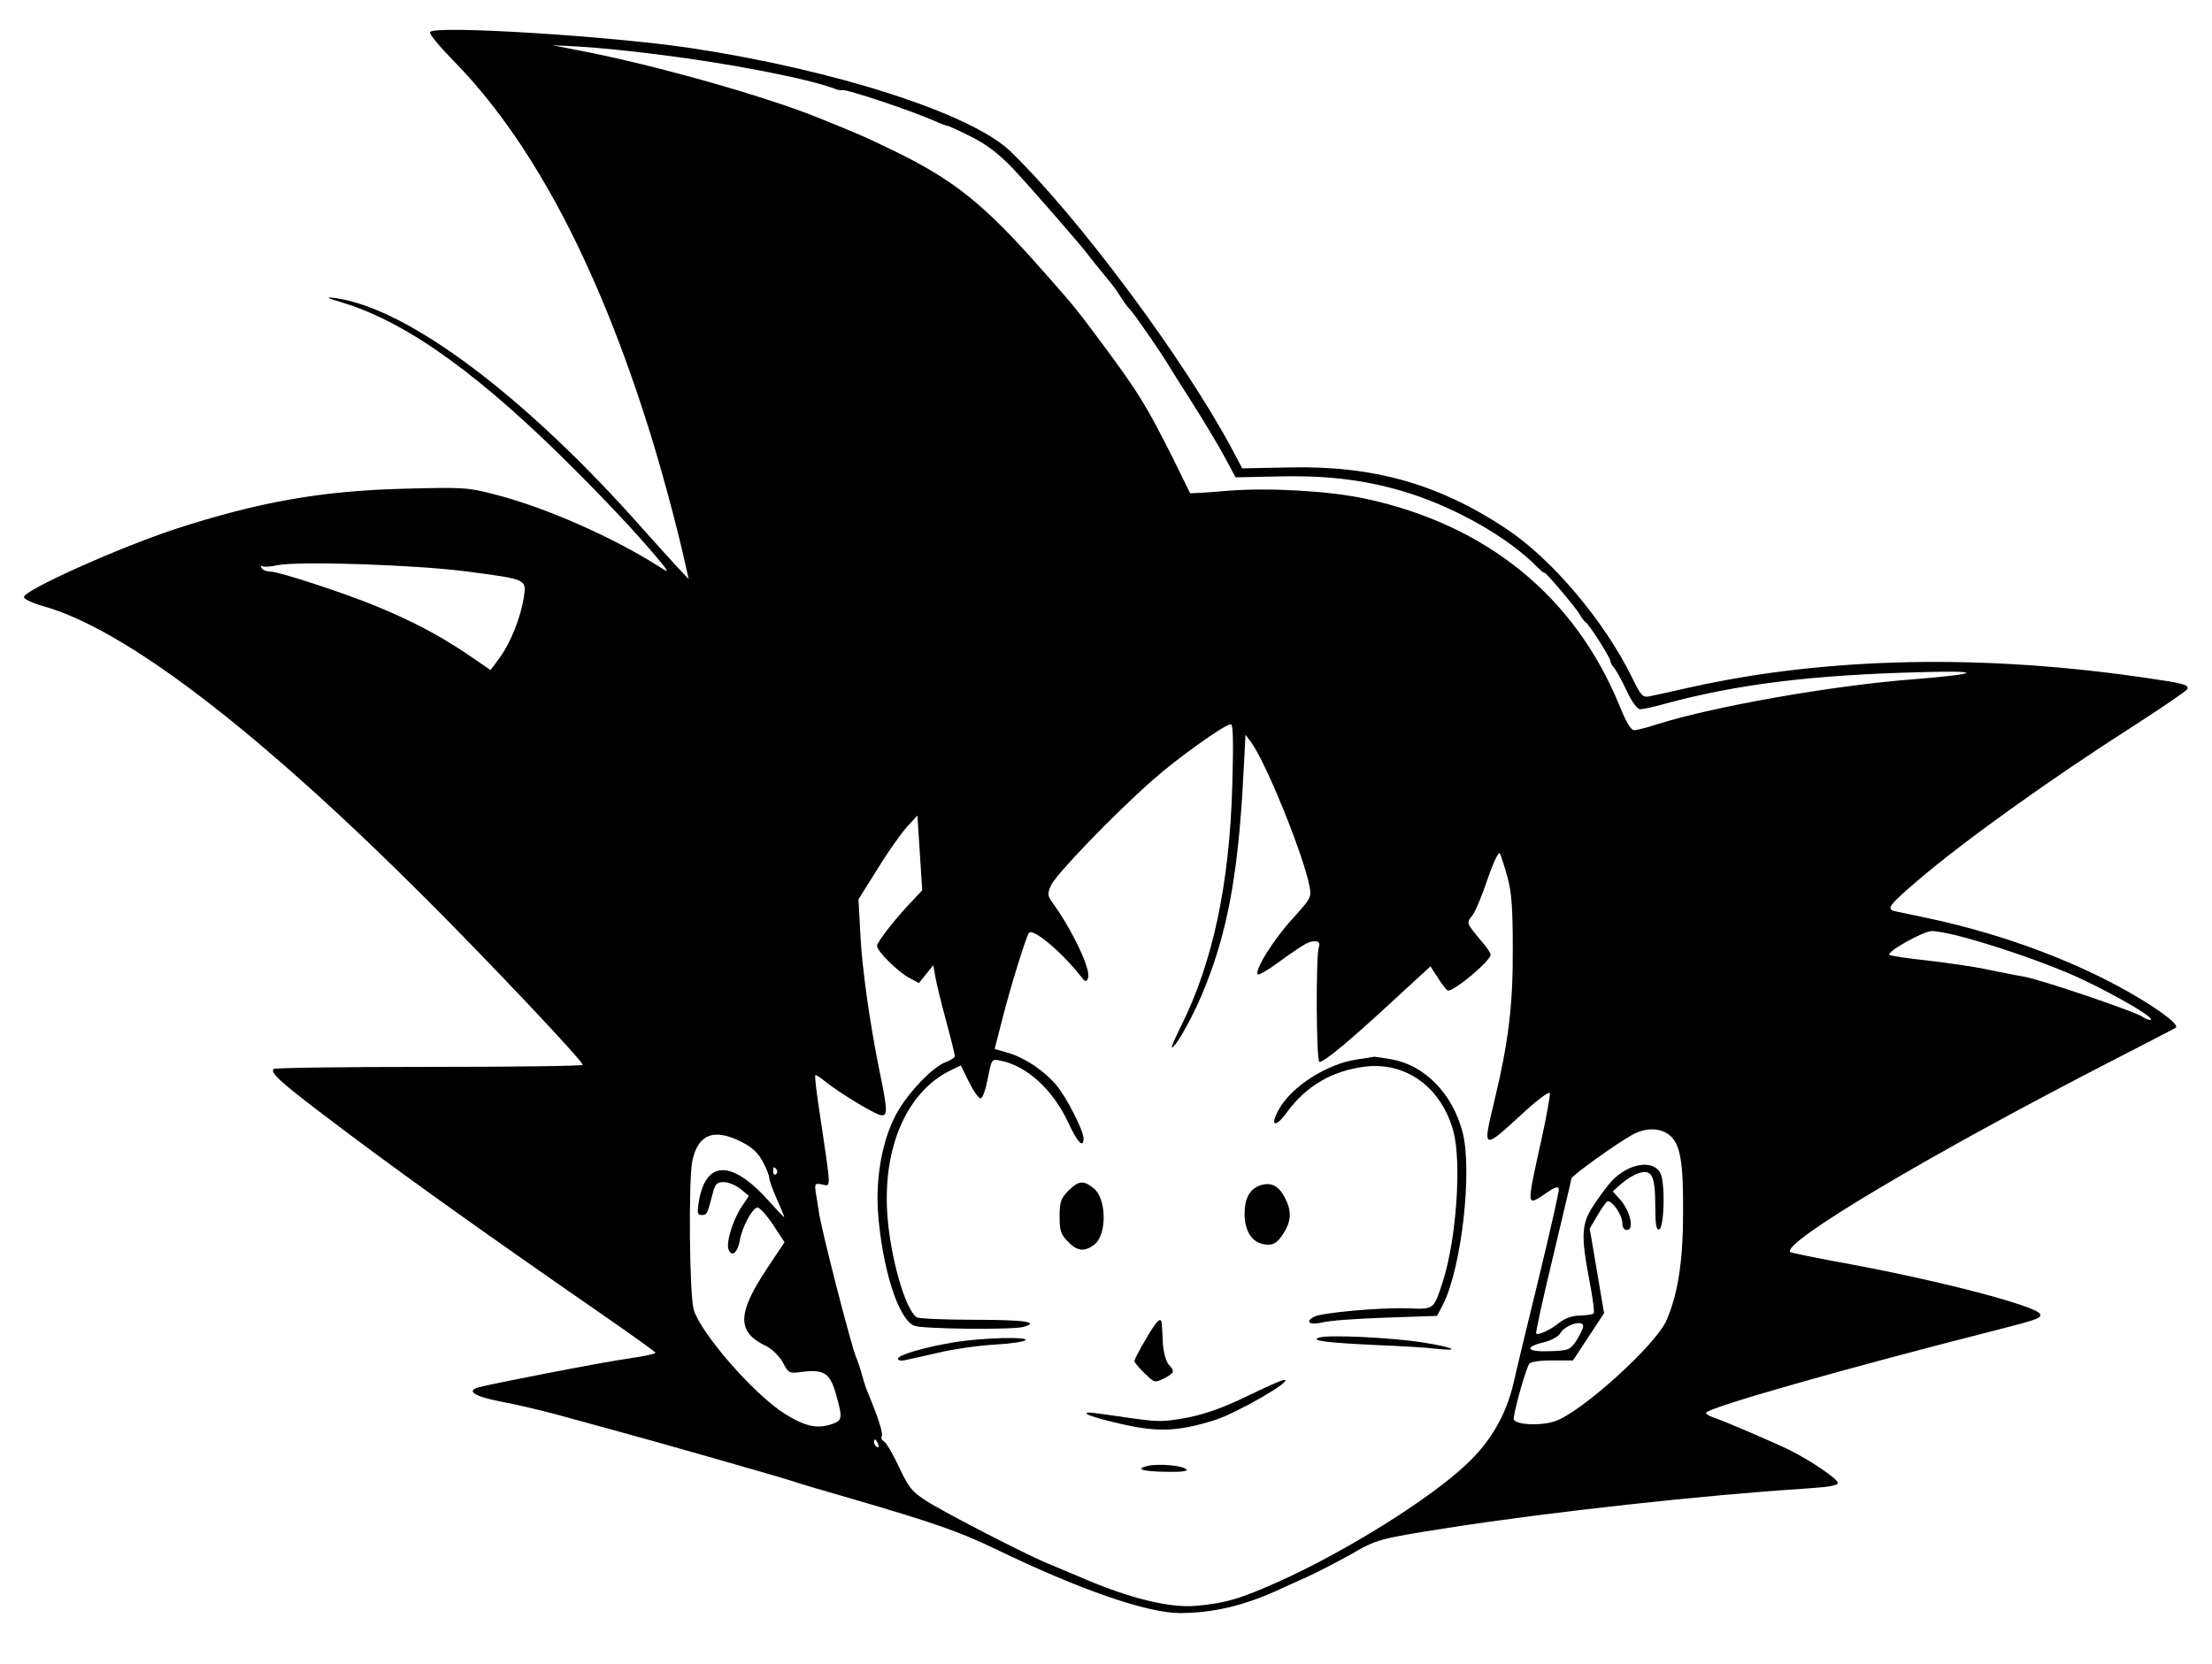 <?xml version="1.0" standalone="no"?>
<!DOCTYPE svg PUBLIC "-//W3C//DTD SVG 20010904//EN"
 "http://www.w3.org/TR/2001/REC-SVG-20010904/DTD/svg10.dtd">
<svg version="1.0" xmlns="http://www.w3.org/2000/svg"
 width="739pt" height="556pt" viewBox="0 0 739 556"
 preserveAspectRatio="xMidYMid meet">

<g transform="translate(0,556) scale(0.1,-0.1)"
fill="#000000" stroke="none">
<path d="M1437 5453 c-4 -6 31 -48 77 -95 253 -257 468 -654 640 -1188 48
-145 114 -391 140 -515 l7 -30 -38 40 c-21 23 -72 79 -113 125 -392 444 -787
741 -1030 774 -36 5 -30 1 30 -17 216 -67 461 -245 780 -566 133 -134 225
-234 290 -315 13 -18 11 -18 -20 2 -154 98 -378 196 -540 238 -99 26 -110 26
-309 21 -277 -7 -486 -44 -766 -135 -188 -62 -505 -204 -505 -227 0 -7 28 -20
63 -30 274 -76 715 -413 1282 -980 210 -210 515 -533 522 -553 2 -4 -228 -7
-511 -7 -283 0 -518 -3 -522 -7 -11 -12 21 -42 151 -141 234 -179 526 -388
958 -687 91 -63 166 -117 167 -120 0 -4 -39 -12 -87 -19 -82 -11 -467 -86
-505 -97 -41 -12 -13 -30 73 -47 51 -9 133 -29 183 -42 50 -14 134 -37 186
-51 145 -39 582 -164 610 -174 14 -5 97 -30 185 -55 288 -84 368 -112 495
-173 275 -133 502 -212 612 -212 108 0 211 24 324 75 16 8 59 27 95 43 36 16
103 51 150 77 90 52 94 53 329 90 340 53 850 109 1193 131 76 5 107 10 107 19
0 13 -90 74 -160 109 -46 23 -229 102 -257 110 -13 4 -23 11 -23 15 0 16 466
149 987 281 121 31 136 37 128 50 -17 27 -324 108 -630 165 -110 20 -202 39
-204 41 -32 30 465 326 1084 644 110 57 202 104 204 106 17 15 -129 111 -274
180 -165 79 -355 143 -545 184 -52 11 -105 22 -118 25 -31 7 -23 19 74 102
154 132 443 339 723 518 96 62 177 117 179 123 4 14 -14 19 -133 36 -545 81
-1066 71 -1520 -29 -66 -15 -131 -29 -145 -32 -22 -4 -28 2 -58 64 -93 189
-268 396 -421 497 -225 149 -443 211 -728 204 l-153 -3 -31 59 c-163 306 -515
779 -743 1000 -130 126 -584 272 -1066 345 -274 41 -859 77 -873 54z m753 -74
c245 -30 512 -82 600 -116 8 -4 19 -5 24 -4 16 3 226 -67 313 -105 17 -8 34
-14 37 -14 4 0 39 -16 79 -36 52 -26 91 -55 141 -107 58 -62 232 -261 254
-292 4 -6 22 -28 40 -50 44 -54 46 -56 68 -90 10 -17 24 -34 30 -40 10 -9 101
-140 129 -187 5 -9 42 -67 82 -130 39 -62 87 -142 106 -178 l35 -65 144 3
c169 4 301 -13 439 -57 161 -52 329 -149 422 -243 15 -15 27 -25 27 -22 0 7
103 -114 117 -138 6 -12 15 -23 20 -27 13 -8 83 -119 83 -130 0 -5 6 -16 13
-23 6 -7 25 -41 41 -75 18 -39 36 -63 46 -63 8 0 47 8 85 19 240 65 492 96
855 105 211 6 196 -6 -30 -24 -270 -21 -661 -90 -850 -149 -36 -12 -72 -21
-81 -21 -10 0 -27 28 -48 81 -150 367 -445 606 -851 693 -124 26 -321 37 -459
26 -69 -6 -125 -9 -125 -8 -1 2 -27 55 -58 118 -88 175 -114 217 -227 370 -99
133 -100 134 -206 254 -199 226 -298 306 -513 409 -87 42 -103 49 -242 105
-176 71 -540 174 -788 222 l-97 19 95 -5 c52 -3 165 -14 250 -25z m-635 -1728
c207 -27 204 -26 195 -88 -11 -68 -45 -152 -80 -200 l-31 -42 -82 56 c-93 62
-178 107 -299 157 -109 45 -326 116 -354 116 -13 0 -26 5 -30 12 -4 6 -3 9 2
6 5 -3 27 -2 49 3 70 15 457 2 630 -20z m2562 -713 c-9 -333 -66 -597 -172
-808 -19 -39 -33 -70 -30 -70 14 0 80 120 114 210 70 177 103 355 121 630 5
91 10 174 10 185 l1 20 15 -20 c49 -61 179 -381 199 -487 7 -36 4 -41 -56
-107 -65 -71 -129 -174 -117 -187 4 -3 35 15 70 41 34 25 75 53 90 61 31 16
53 10 44 -11 -10 -28 -9 -379 2 -383 13 -4 107 75 259 216 l112 103 26 -40
c14 -23 29 -41 33 -41 24 0 142 100 142 120 0 5 -12 24 -28 42 -54 65 -54 63
-33 89 10 13 33 68 51 122 20 58 37 93 41 85 4 -7 15 -42 25 -78 14 -50 18
-104 18 -240 1 -191 -15 -316 -63 -515 -38 -157 -37 -158 91 -40 54 50 94 80
96 72 1 -7 -11 -78 -29 -158 -50 -229 -51 -221 19 -174 26 18 38 22 40 12 1
-7 -29 -141 -67 -297 -38 -157 -77 -316 -85 -354 -25 -106 -78 -196 -159 -271
-126 -118 -405 -291 -623 -389 -132 -59 -179 -73 -280 -82 -85 -7 -214 24
-361 86 -54 23 -116 49 -138 58 -70 29 -340 168 -399 206 -50 32 -60 45 -92
113 -20 43 -43 82 -50 86 -8 5 -12 13 -8 18 5 9 -12 62 -46 144 -5 11 -14 38
-20 60 -6 22 -15 49 -20 60 -18 45 -118 433 -125 490 -2 11 -5 36 -9 56 -5 35
-4 36 21 31 30 -6 30 -21 -6 222 -12 76 -20 141 -17 143 2 2 16 -7 32 -20 40
-33 154 -103 182 -112 28 -8 29 7 2 138 -35 171 -61 358 -66 472 l-6 110 64
102 c34 56 79 119 98 140 l35 38 8 -125 8 -125 -47 -50 c-52 -56 -104 -124
-104 -136 0 -17 69 -85 105 -105 l35 -19 24 30 24 30 7 -40 c4 -22 20 -88 36
-147 16 -59 29 -112 29 -117 0 -5 -14 -14 -30 -20 -44 -15 -130 -106 -167
-176 -45 -85 -67 -206 -60 -321 13 -188 68 -364 122 -384 28 -11 325 -14 363
-4 59 16 6 24 -160 24 -101 0 -188 4 -195 8 -39 25 -91 209 -99 352 -13 219
66 399 207 471 l39 19 27 -55 c15 -30 32 -55 39 -55 7 0 17 29 24 66 13 66 13
66 42 60 88 -17 174 -96 225 -203 32 -70 53 -92 53 -57 0 26 -56 136 -90 177
-41 49 -105 92 -162 109 l-45 13 27 105 c24 95 76 264 87 282 11 20 107 -60
172 -142 17 -22 20 -23 26 -8 11 27 -53 162 -121 255 -14 20 -15 27 -3 54 14
34 203 231 337 350 83 74 244 189 264 189 8 0 9 -60 5 -202z m2413 -502 c102
-25 264 -79 376 -126 112 -47 290 -147 280 -157 -3 -3 -16 1 -29 10 -27 18
-334 122 -392 133 -22 4 -46 8 -53 10 -7 1 -47 9 -90 18 -42 8 -126 20 -187
27 -60 6 -116 15 -122 18 -15 8 112 80 142 80 11 0 45 -6 75 -13z m-949 -672
c33 -30 43 -91 42 -254 0 -164 -17 -272 -55 -361 -35 -83 -291 -314 -376 -339
-52 -16 -137 -10 -135 10 4 38 43 174 53 184 6 6 41 11 78 10 l67 0 52 79 52
79 -24 142 -24 141 25 42 c13 23 28 44 33 48 14 8 51 -44 51 -71 0 -15 6 -24
15 -24 27 0 11 67 -27 107 l-20 22 28 25 c16 14 41 30 56 35 46 16 58 -6 58
-106 0 -63 3 -84 13 -81 17 6 21 155 4 188 -24 47 -107 33 -163 -27 -13 -14
-40 -50 -59 -79 -42 -63 -44 -100 -15 -253 11 -57 18 -107 14 -110 -3 -3 -23
-6 -45 -7 -25 0 -49 -8 -67 -22 -31 -25 -72 -45 -80 -38 -2 3 23 119 57 259
33 139 61 256 61 259 0 9 152 118 203 146 47 26 97 24 128 -4z m-3105 -19 c36
-18 56 -36 72 -66 12 -22 22 -47 22 -55 0 -7 11 -39 25 -70 14 -31 25 -58 25
-61 0 -2 -21 20 -47 49 -127 144 -216 144 -239 -1 -5 -34 -4 -41 10 -41 18 0
19 3 36 68 9 36 14 42 38 42 15 0 40 -10 56 -23 l28 -23 -24 -36 c-29 -43 -53
-120 -44 -143 10 -27 30 -11 37 27 7 46 43 113 60 113 7 0 31 -26 52 -58 l38
-58 -58 -87 c-101 -152 -102 -213 -3 -260 20 -10 43 -33 55 -54 20 -37 21 -38
65 -32 73 9 93 -4 113 -75 23 -82 22 -88 -18 -101 -47 -15 -89 -5 -155 37
-102 65 -278 267 -302 346 -15 47 -18 437 -5 498 19 89 72 110 163 64z m119
-94 c3 -5 2 -12 -3 -15 -5 -3 -9 1 -9 9 0 17 3 19 12 6z m2694 -523 c0 -7 -10
-28 -22 -47 -22 -32 -26 -34 -90 -36 -78 -3 -87 14 -18 30 24 6 47 19 53 29
16 29 79 48 77 24z m-2355 -394 c3 -8 2 -12 -4 -9 -6 3 -10 10 -10 16 0 14 7
11 14 -7z"/>
<path d="M4534 2020 c-101 -15 -219 -90 -262 -168 -31 -56 -11 -62 28 -8 63
87 152 139 262 152 137 16 255 -71 294 -218 27 -104 10 -355 -35 -498 -31 -96
-29 -95 -113 -92 -93 4 -292 -14 -318 -28 -32 -17 -14 -29 27 -19 21 6 116 13
211 16 l173 6 20 38 c62 123 99 448 65 577 -34 128 -125 221 -235 242 -30 5
-56 9 -60 9 -3 -1 -29 -5 -57 -9z"/>
<path d="M3569 1581 c-25 -26 -29 -37 -29 -86 0 -49 4 -60 30 -86 30 -31 55
-32 87 -7 42 34 40 154 -4 188 -34 27 -49 25 -84 -9z"/>
<path d="M4210 1599 c-35 -12 -52 -43 -52 -96 0 -52 22 -90 57 -99 35 -9 52 0
75 38 25 41 25 73 2 117 -20 39 -46 52 -82 40z"/>
<path d="M3828 1085 c-21 -35 -38 -68 -38 -73 0 -4 15 -23 34 -41 33 -32 34
-32 65 -17 35 19 37 23 15 47 -8 9 -17 40 -19 70 -1 30 -3 60 -4 67 -2 24 -17
10 -53 -53z"/>
<path d="M4405 1090 c-27 -10 31 -17 204 -25 74 -3 160 -8 190 -12 86 -9 56 5
-44 21 -108 17 -322 27 -350 16z"/>
<path d="M3195 1076 c-100 -16 -195 -43 -195 -56 0 -6 10 -8 23 -5 12 2 63 14
112 25 50 12 134 24 188 27 54 3 100 10 103 15 8 12 -138 8 -231 -6z"/>
<path d="M4165 894 c-79 -38 -135 -58 -198 -71 -83 -15 -96 -15 -200 0 -62 9
-119 17 -127 17 -33 -1 16 -18 114 -40 117 -26 184 -23 305 15 73 23 267 135
231 134 -8 0 -64 -25 -125 -55z"/>
<path d="M3835 662 c-45 -11 -19 -19 64 -20 46 -1 71 2 65 8 -13 13 -92 20
-129 12z"/>
</g>
</svg>
